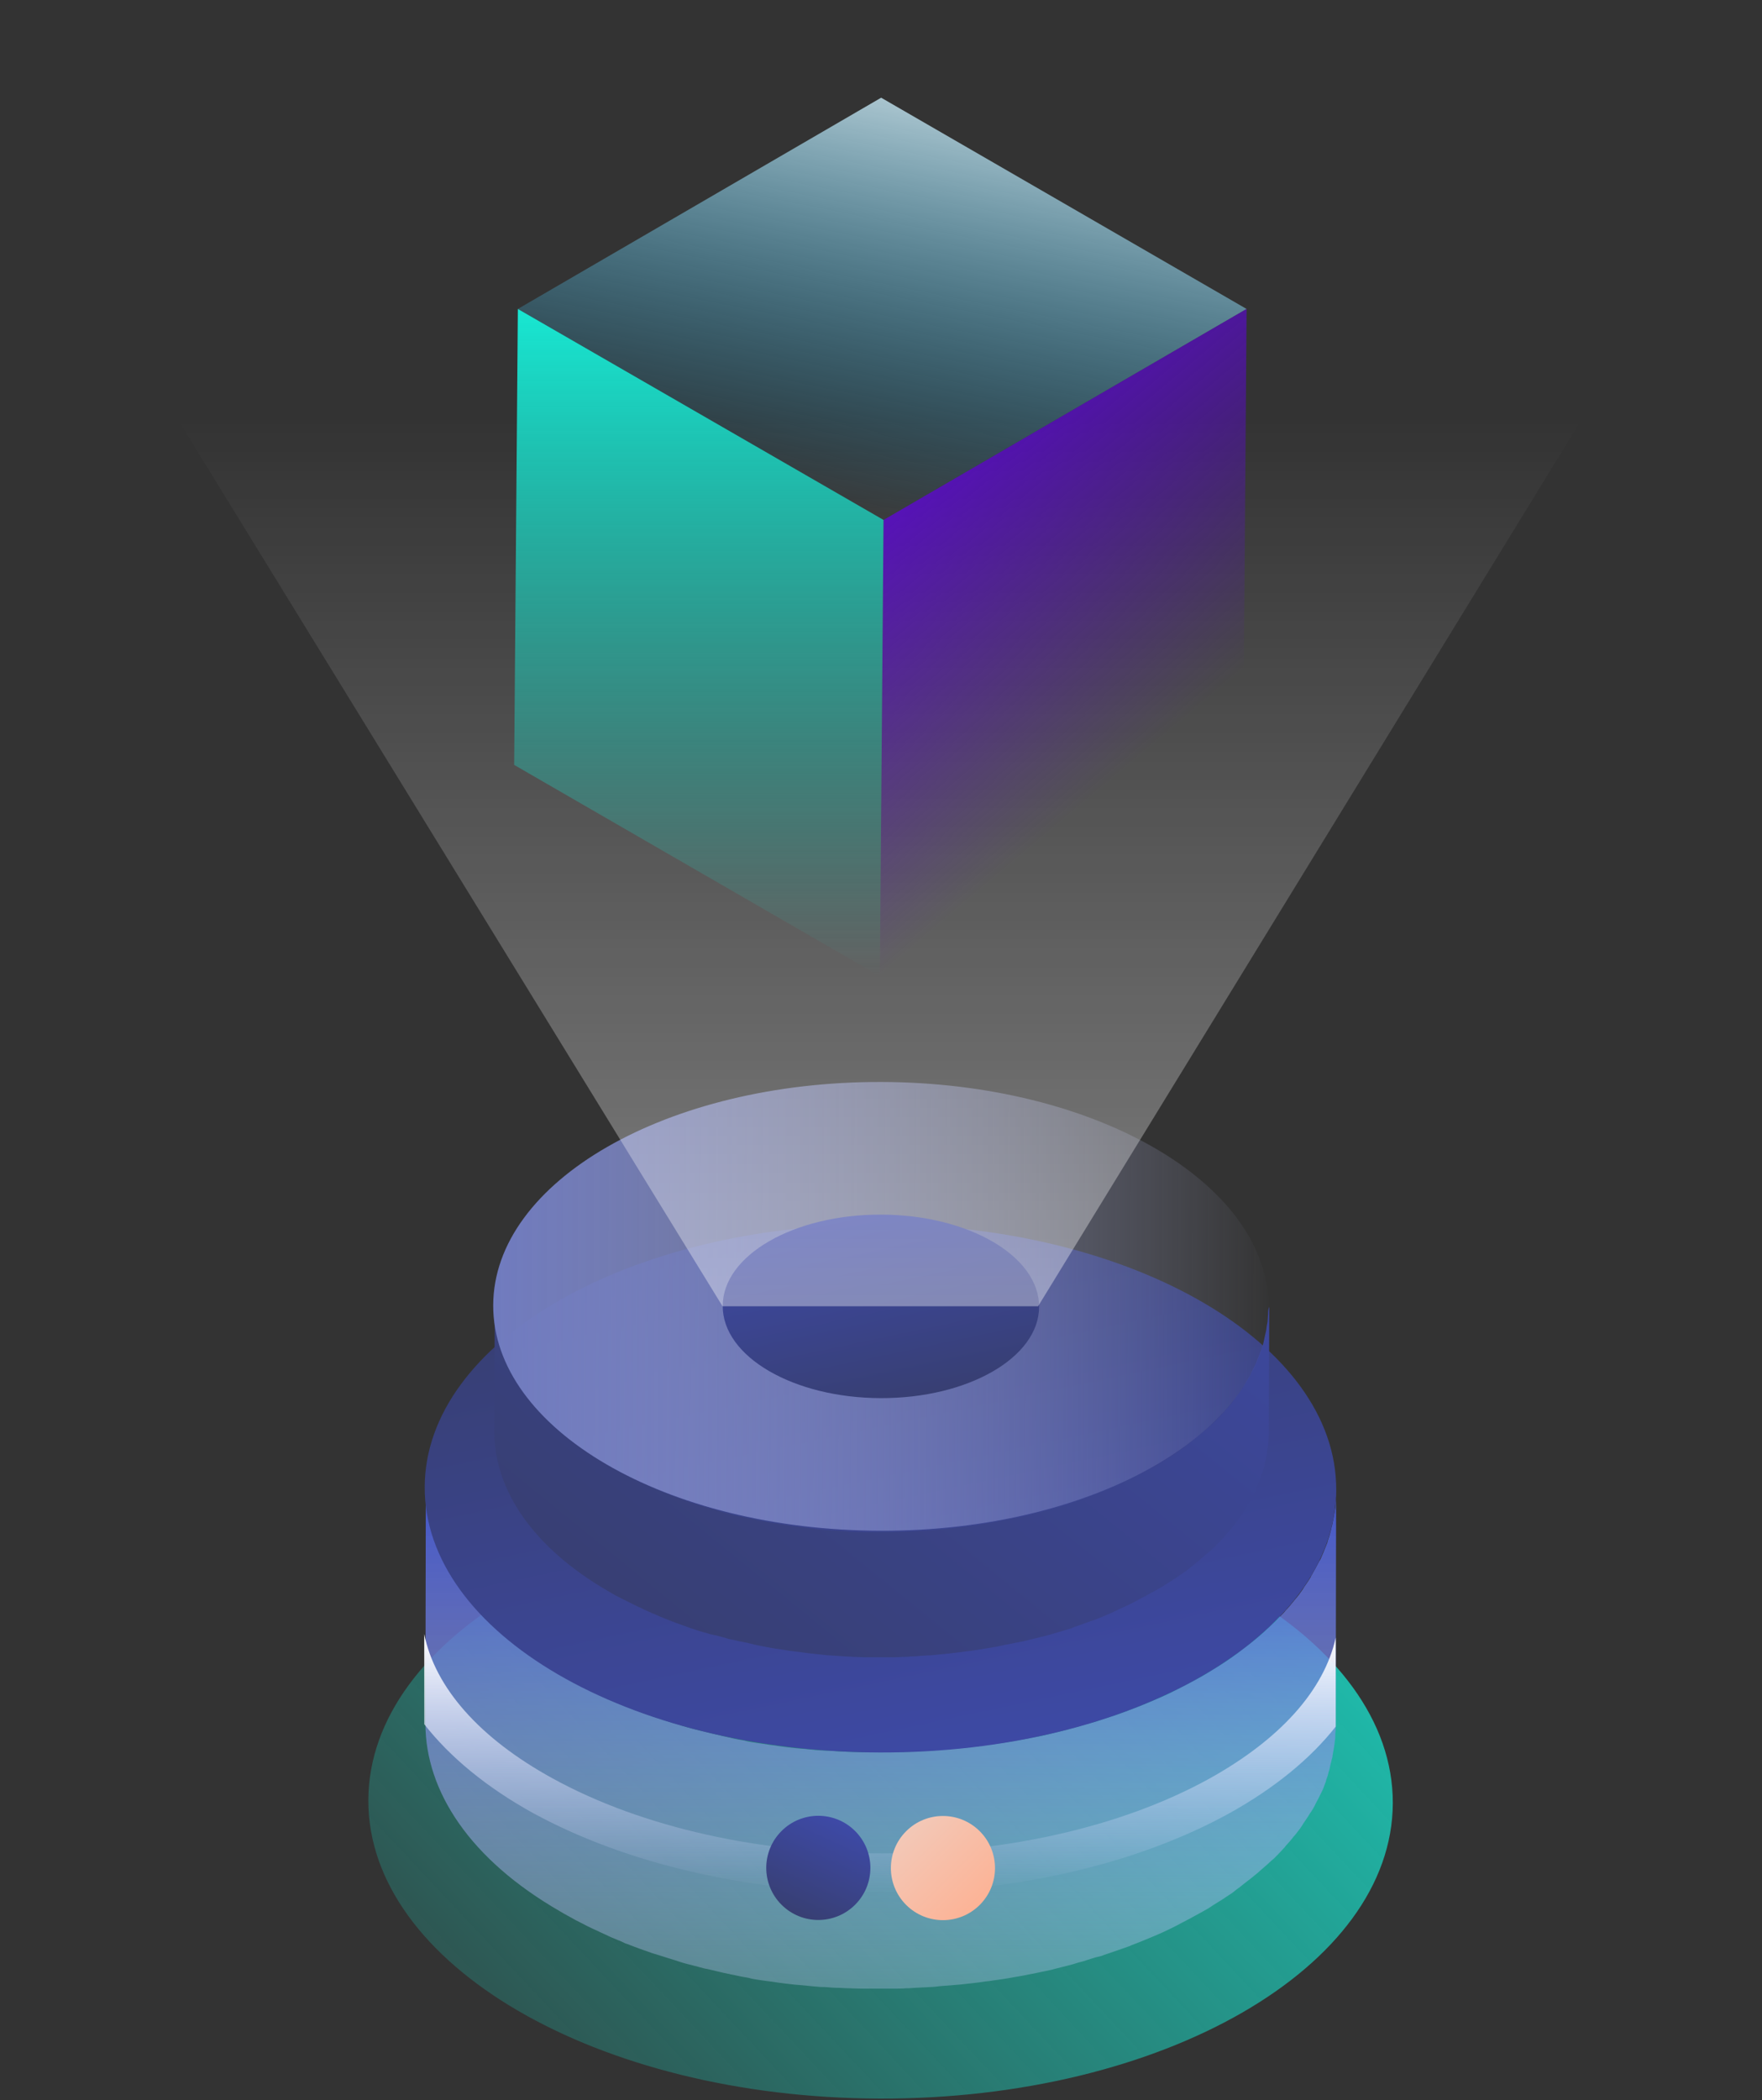 <svg width="319" height="380" viewBox="0 0 319 380" fill="none" xmlns="http://www.w3.org/2000/svg">
<rect x="0" y="0" width="319" height="380" fill="#333333" stroke="none"/>
<path d="M252.158 326.273C252.243 296.6 210.791 272.427 159.575 272.282C108.358 272.137 66.77 296.074 66.686 325.747C66.602 355.42 108.053 379.592 159.27 379.737C210.487 379.882 252.074 355.945 252.158 326.273Z" fill="url(#paint0_linear_525_26047)"/>
<path d="M241.899 271.022C241.899 271.457 241.826 271.82 241.826 272.255C241.826 272.618 241.754 272.98 241.681 273.343C241.609 273.778 241.536 274.14 241.464 274.575C241.391 274.938 241.319 275.3 241.246 275.663C241.173 276.098 241.028 276.46 240.956 276.895C240.883 277.258 240.738 277.62 240.666 277.983C240.521 278.418 240.376 278.781 240.303 279.143C240.158 279.506 240.013 279.868 239.868 280.231C239.723 280.666 239.506 281.101 239.361 281.463C239.216 281.826 239.071 282.188 238.853 282.478C238.636 282.913 238.418 283.276 238.201 283.711C237.983 284.146 237.693 284.581 237.476 285.016C237.403 285.089 237.331 285.234 237.331 285.306C236.968 285.959 236.533 286.539 236.098 287.191C236.026 287.336 235.953 287.409 235.881 287.554C235.445 288.206 235.01 288.787 234.503 289.367C234.43 289.512 234.285 289.584 234.213 289.729C233.778 290.237 233.343 290.817 232.835 291.324C232.69 291.469 232.618 291.614 232.473 291.759C231.893 292.339 231.313 292.992 230.733 293.572C230.588 293.644 230.515 293.79 230.37 293.862C229.935 294.297 229.427 294.732 228.992 295.167C228.63 295.53 228.195 295.892 227.832 296.182C227.47 296.472 227.107 296.835 226.672 297.125C226.237 297.487 225.802 297.777 225.367 298.14C224.932 298.43 224.569 298.72 224.134 299.083C223.699 299.445 223.192 299.735 222.757 300.098C222.322 300.388 221.887 300.678 221.452 300.968C220.944 301.258 220.437 301.62 219.929 301.91C219.276 302.273 218.696 302.708 218.044 303.07C216.811 303.795 215.506 304.448 214.273 305.101C213.911 305.318 213.548 305.463 213.186 305.681C212.171 306.188 211.156 306.696 210.141 307.131C209.778 307.276 209.416 307.421 209.126 307.566C207.748 308.146 206.37 308.726 204.993 309.233C204.775 309.306 204.485 309.378 204.268 309.523C203.107 309.959 201.875 310.394 200.715 310.756C200.207 310.901 199.7 311.046 199.192 311.264C198.54 311.481 197.887 311.699 197.162 311.844C196.582 311.989 196.002 312.206 195.422 312.351C194.769 312.569 194.044 312.714 193.392 312.931C192.811 313.076 192.231 313.221 191.651 313.366C190.926 313.511 190.274 313.729 189.549 313.874C188.969 314.019 188.389 314.164 187.809 314.236C187.083 314.381 186.358 314.526 185.633 314.671C185.053 314.744 184.546 314.889 183.966 314.961C182.443 315.252 180.848 315.469 179.325 315.687C179.108 315.687 178.89 315.759 178.673 315.759C177.295 315.977 175.917 316.122 174.54 316.267C174.032 316.339 173.525 316.339 172.945 316.412C172.075 316.484 171.204 316.557 170.262 316.629C169.682 316.702 169.174 316.702 168.594 316.774C167.652 316.847 166.709 316.847 165.839 316.919C165.331 316.919 164.824 316.992 164.244 316.992C163.446 316.992 162.649 316.992 161.851 317.064C161.271 317.064 160.691 317.064 160.183 317.064C159.313 317.064 158.443 317.064 157.646 317.064C157.138 317.064 156.631 317.064 156.123 317.064C155.325 317.064 154.528 316.992 153.73 316.992C153.15 316.992 152.643 316.919 152.063 316.919C151.193 316.847 150.395 316.774 149.525 316.774C149.017 316.774 148.582 316.702 148.075 316.702C147.06 316.629 146.045 316.484 144.957 316.412C144.667 316.412 144.377 316.339 144.087 316.339C142.782 316.194 141.477 316.049 140.172 315.832C139.954 315.832 139.737 315.759 139.519 315.759C138.431 315.614 137.271 315.397 136.184 315.252C135.749 315.179 135.241 315.106 134.806 314.961C133.936 314.816 133.066 314.671 132.268 314.454C131.833 314.381 131.398 314.236 130.963 314.164C130.021 313.946 129.078 313.729 128.208 313.511C127.7 313.366 127.193 313.221 126.685 313.149C125.815 312.931 125.018 312.714 124.22 312.496C123.713 312.351 123.278 312.206 122.842 312.061C121.537 311.699 120.232 311.264 118.927 310.829C118.71 310.756 118.492 310.684 118.202 310.611C116.752 310.104 115.302 309.596 113.852 309.016C113.272 308.798 112.692 308.581 112.111 308.291C111.676 308.073 111.169 307.928 110.734 307.711C110.081 307.421 109.429 307.131 108.776 306.841C108.341 306.623 107.906 306.478 107.544 306.261C106.818 305.898 106.166 305.608 105.441 305.246C105.078 305.101 104.788 304.883 104.426 304.738C103.411 304.23 102.396 303.65 101.453 303.07C91.302 297.197 84.269 290.164 80.499 282.768C78.251 278.273 77.091 273.705 77.091 269.065L77.018 311.844C77.018 324.17 85.139 336.496 101.38 345.849C102.323 346.429 103.338 346.937 104.353 347.517C104.716 347.662 105.006 347.88 105.368 348.025C106.021 348.387 106.746 348.75 107.399 349.04C107.834 349.257 108.269 349.402 108.631 349.62C109.284 349.91 109.936 350.2 110.516 350.49C110.951 350.707 111.459 350.852 111.894 351.07C112.329 351.215 112.764 351.432 113.199 351.65C113.344 351.722 113.489 351.722 113.634 351.795C115.084 352.375 116.534 352.883 117.985 353.39C118.202 353.463 118.42 353.535 118.71 353.608C120.015 354.043 121.32 354.405 122.625 354.84C122.842 354.913 123.06 354.985 123.278 355.058C123.495 355.13 123.785 355.203 124.003 355.275C124.8 355.493 125.67 355.71 126.54 355.928C127.048 356.073 127.555 356.218 128.063 356.29C129.006 356.508 129.876 356.725 130.818 356.943C131.181 357.015 131.543 357.088 131.833 357.16C131.906 357.16 132.051 357.16 132.123 357.233C132.993 357.378 133.791 357.595 134.661 357.74C135.096 357.813 135.604 357.886 136.039 358.031C137.126 358.248 138.286 358.393 139.374 358.538C139.592 358.538 139.809 358.611 139.954 358.611C141.259 358.828 142.564 358.973 143.869 359.118C144.159 359.118 144.449 359.191 144.74 359.191C145.755 359.263 146.77 359.408 147.857 359.481H147.93C148.365 359.553 148.872 359.553 149.307 359.553C150.178 359.626 150.975 359.698 151.845 359.698C152.425 359.698 152.933 359.771 153.513 359.771C154.31 359.771 155.108 359.843 155.906 359.843C155.978 359.843 156.051 359.843 156.123 359.843C156.558 359.843 156.993 359.843 157.428 359.843C158.298 359.843 159.168 359.843 160.038 359.843C160.618 359.843 161.126 359.843 161.706 359.843C162.504 359.843 163.301 359.843 164.099 359.771C164.244 359.771 164.389 359.771 164.534 359.771C164.896 359.771 165.259 359.698 165.621 359.698C166.564 359.626 167.507 359.626 168.377 359.553C168.957 359.553 169.464 359.481 170.044 359.408C170.914 359.336 171.785 359.263 172.727 359.191C173.017 359.191 173.38 359.118 173.67 359.118C173.887 359.118 174.105 359.046 174.322 359.046C175.7 358.901 177.078 358.756 178.455 358.538C178.673 358.538 178.89 358.466 179.108 358.466C180.703 358.248 182.226 358.031 183.748 357.74C183.893 357.74 184.038 357.668 184.183 357.668C184.618 357.595 184.981 357.523 185.416 357.45C186.141 357.305 186.866 357.16 187.591 357.015C188.171 356.87 188.751 356.798 189.331 356.653C190.056 356.508 190.709 356.363 191.434 356.145C192.014 356 192.594 355.855 193.174 355.71C193.827 355.565 194.552 355.348 195.204 355.13C195.784 354.985 196.364 354.84 196.944 354.623C197.597 354.405 198.25 354.188 198.975 354.043C199.265 353.97 199.555 353.898 199.845 353.753C200.062 353.68 200.28 353.608 200.497 353.535C201.73 353.1 202.89 352.738 204.05 352.302C204.268 352.23 204.558 352.157 204.775 352.012C206.153 351.505 207.53 350.925 208.908 350.345C209.271 350.2 209.633 350.055 209.923 349.91C210.938 349.475 211.953 348.967 212.968 348.46C213.331 348.242 213.693 348.097 214.056 347.88C215.361 347.227 216.594 346.502 217.826 345.849C218.189 345.632 218.479 345.487 218.841 345.269C219.131 345.052 219.421 344.907 219.712 344.689C220.219 344.399 220.727 344.037 221.234 343.747C221.669 343.457 222.104 343.167 222.539 342.877C223.047 342.587 223.482 342.224 223.917 341.862C224.352 341.571 224.714 341.281 225.15 340.919C225.585 340.556 226.02 340.266 226.455 339.904C226.817 339.614 227.252 339.251 227.615 338.961C228.05 338.599 228.412 338.236 228.775 337.946C228.92 337.801 229.137 337.656 229.282 337.511C229.572 337.221 229.935 336.931 230.225 336.641C230.37 336.569 230.443 336.423 230.588 336.351C231.168 335.771 231.748 335.191 232.328 334.538C232.473 334.393 232.618 334.248 232.69 334.103C233.125 333.596 233.633 333.088 234.068 332.508C234.14 332.363 234.285 332.291 234.358 332.146C234.43 332.073 234.43 332.073 234.503 332.001C234.938 331.421 235.373 330.913 235.736 330.333C235.808 330.188 235.881 330.115 235.953 329.97C236.388 329.318 236.823 328.738 237.186 328.085C237.258 328.013 237.331 327.868 237.403 327.795C237.548 327.578 237.693 327.288 237.838 327.07C237.983 326.853 238.056 326.635 238.128 326.49C238.346 326.055 238.563 325.692 238.781 325.257C238.926 324.895 239.143 324.532 239.288 324.242C239.506 323.807 239.651 323.445 239.796 323.01C239.868 322.792 239.941 322.647 240.013 322.43C240.086 322.285 240.086 322.067 240.158 321.922C240.303 321.56 240.448 321.125 240.521 320.69C240.666 320.327 240.738 319.964 240.811 319.602C240.883 319.167 241.029 318.804 241.101 318.369C241.174 318.152 241.246 317.934 241.246 317.717C241.246 317.572 241.319 317.427 241.319 317.282C241.391 316.847 241.464 316.484 241.536 316.049C241.609 315.687 241.609 315.324 241.681 314.961C241.754 314.526 241.754 314.164 241.754 313.729C241.754 313.511 241.826 313.221 241.826 313.004C241.826 312.786 241.826 312.496 241.826 312.279L241.899 269.5C241.971 270.007 241.899 270.515 241.899 271.022Z" fill="url(#paint1_linear_525_26047)"/>
<path d="M241.915 269.562C241.99 243.172 205.109 221.675 159.538 221.546C113.968 221.417 76.965 242.705 76.89 269.094C76.815 295.483 113.697 316.98 159.267 317.11C204.838 317.239 241.841 295.951 241.915 269.562Z" fill="url(#paint2_linear_525_26047)"/>
<path d="M159.679 342.514C183.461 342.514 205.793 337.366 222.614 328.085C230.808 323.517 237.261 318.224 241.829 312.424V312.351V296.327C239.726 305.825 231.823 314.671 219.062 321.777C186.361 339.904 132.924 339.904 100.006 321.777C86.809 314.526 78.761 305.39 76.803 295.675V311.916V311.989C81.444 317.934 88.114 323.445 96.525 328.085C113.564 337.366 135.969 342.514 159.679 342.514Z" fill="url(#paint3_linear_525_26047)"/>
<path d="M154.816 344.656C158.497 340.975 158.497 335.007 154.816 331.326C151.135 327.645 145.167 327.645 141.486 331.326C137.805 335.007 137.805 340.975 141.486 344.656C145.167 348.337 151.135 348.337 154.816 344.656Z" fill="url(#paint4_linear_525_26047)"/>
<path d="M177.38 344.69C181.061 341.009 181.061 335.041 177.38 331.36C173.699 327.679 167.731 327.679 164.05 331.36C160.369 335.041 160.369 341.009 164.05 344.69C167.731 348.371 173.699 348.371 177.38 344.69Z" fill="url(#paint5_linear_525_26047)"/>
<path d="M229.574 237.814C229.574 238.177 229.501 238.539 229.501 238.902C229.501 239.192 229.429 239.482 229.356 239.844C229.284 240.207 229.284 240.569 229.211 240.859C229.139 241.149 229.066 241.512 228.994 241.802C228.921 242.165 228.849 242.455 228.776 242.817C228.704 243.107 228.631 243.47 228.486 243.76C228.414 244.122 228.269 244.412 228.124 244.775C228.051 245.065 227.906 245.355 227.761 245.717C227.616 246.08 227.471 246.442 227.326 246.805C227.181 247.095 227.036 247.385 226.891 247.675C226.746 248.038 226.529 248.4 226.384 248.763C226.166 249.125 225.948 249.488 225.731 249.85C225.658 249.923 225.658 249.995 225.586 250.14C225.296 250.648 224.933 251.228 224.571 251.735C224.498 251.808 224.426 251.953 224.353 252.025C223.991 252.533 223.556 253.041 223.193 253.621C223.121 253.693 223.048 253.838 222.976 253.911C222.613 254.346 222.251 254.781 221.816 255.216C221.743 255.361 221.598 255.433 221.526 255.578C221.091 256.086 220.583 256.593 220.075 257.101C220.003 257.173 219.858 257.318 219.785 257.391C219.423 257.754 218.988 258.116 218.553 258.479C218.19 258.769 217.9 259.059 217.538 259.349C217.248 259.639 216.885 259.856 216.595 260.146C216.233 260.436 215.87 260.726 215.507 261.016C215.145 261.306 214.855 261.524 214.492 261.814C214.13 262.104 213.695 262.394 213.332 262.684C212.97 262.974 212.607 263.192 212.245 263.409C211.81 263.699 211.375 263.917 210.94 264.207C210.432 264.569 209.852 264.859 209.344 265.222C208.329 265.802 207.242 266.382 206.082 266.962C205.792 267.107 205.429 267.252 205.139 267.469C204.269 267.904 203.399 268.267 202.529 268.702C202.239 268.847 201.949 268.992 201.659 269.065C200.499 269.572 199.338 270.007 198.178 270.515C197.961 270.587 197.743 270.66 197.526 270.732C196.511 271.095 195.496 271.457 194.481 271.82C194.045 271.965 193.61 272.11 193.248 272.255C192.668 272.4 192.088 272.617 191.508 272.762C191 272.907 190.565 273.052 190.058 273.197C189.478 273.342 188.898 273.487 188.317 273.632C187.81 273.778 187.302 273.85 186.867 273.995C186.287 274.14 185.707 274.285 185.055 274.43C184.547 274.575 184.04 274.648 183.605 274.72C183.024 274.865 182.372 274.938 181.792 275.083C181.357 275.155 180.849 275.228 180.414 275.373C179.109 275.59 177.804 275.808 176.426 276.025C176.209 276.025 176.064 276.098 175.846 276.098C174.686 276.243 173.526 276.388 172.366 276.533C171.931 276.605 171.496 276.605 171.061 276.678C170.336 276.75 169.538 276.823 168.813 276.895C168.306 276.895 167.871 276.968 167.363 276.968C166.565 277.04 165.768 277.04 164.97 277.113C164.535 277.113 164.1 277.185 163.665 277.185C163.013 277.185 162.288 277.185 161.635 277.258C161.127 277.258 160.692 277.258 160.185 277.258C159.46 277.258 158.735 277.258 158.01 277.258C157.575 277.258 157.14 277.258 156.705 277.258C156.052 277.258 155.399 277.185 154.674 277.185C154.239 277.185 153.732 277.185 153.297 277.113C152.572 277.04 151.847 277.04 151.121 276.968C150.686 276.968 150.324 276.895 149.889 276.895C149.019 276.823 148.149 276.75 147.279 276.605C147.061 276.605 146.771 276.533 146.554 276.533C145.466 276.388 144.306 276.243 143.218 276.098C143.001 276.098 142.856 276.025 142.711 276.025C141.768 275.88 140.826 275.735 139.883 275.59C139.52 275.518 139.085 275.445 138.723 275.373C137.998 275.228 137.273 275.083 136.548 274.938C136.185 274.865 135.823 274.793 135.46 274.72C134.662 274.575 133.865 274.358 133.067 274.213C132.632 274.14 132.197 273.995 131.762 273.85C131.037 273.705 130.312 273.487 129.659 273.27C129.224 273.125 128.862 273.052 128.427 272.907C127.339 272.617 126.179 272.255 125.092 271.892C124.874 271.82 124.729 271.747 124.511 271.675C123.279 271.24 122.046 270.805 120.814 270.297C120.306 270.08 119.799 269.935 119.364 269.717C119.001 269.572 118.566 269.427 118.203 269.21C117.623 268.992 117.116 268.702 116.536 268.485C116.173 268.34 115.811 268.194 115.448 267.977C114.868 267.687 114.288 267.397 113.708 267.107C113.418 266.962 113.128 266.817 112.838 266.672C111.968 266.237 111.17 265.729 110.3 265.294C101.672 260.291 95.726 254.346 92.463 248.038C90.506 244.267 89.563 240.279 89.563 236.364L89.491 259.059C89.491 269.5 96.379 280.013 110.228 287.989C111.025 288.496 111.895 288.931 112.765 289.366C113.055 289.511 113.345 289.656 113.635 289.801C114.216 290.092 114.796 290.382 115.376 290.672C115.738 290.817 116.101 290.962 116.463 291.179C116.971 291.397 117.551 291.687 118.058 291.904C118.421 292.049 118.856 292.194 119.219 292.412C119.581 292.557 119.944 292.702 120.306 292.847C120.451 292.919 120.524 292.919 120.669 292.992C121.901 293.499 123.134 293.934 124.366 294.369C124.584 294.442 124.729 294.514 124.947 294.587C126.034 294.95 127.122 295.312 128.282 295.602C128.499 295.675 128.644 295.747 128.862 295.747C129.079 295.82 129.297 295.892 129.514 295.892C130.24 296.11 130.965 296.255 131.617 296.472C132.052 296.617 132.487 296.69 132.922 296.762C133.72 296.98 134.517 297.125 135.315 297.27C135.605 297.342 135.895 297.415 136.185 297.487C136.258 297.487 136.33 297.487 136.403 297.56C137.128 297.705 137.853 297.85 138.578 297.995C138.94 298.067 139.375 298.14 139.738 298.212C140.681 298.357 141.623 298.502 142.566 298.647C142.711 298.647 142.928 298.72 143.073 298.72C144.161 298.865 145.321 299.01 146.409 299.155C146.626 299.155 146.916 299.227 147.134 299.227C148.004 299.3 148.874 299.445 149.744 299.517H149.816C150.179 299.517 150.614 299.59 150.976 299.59C151.702 299.662 152.427 299.662 153.152 299.735C153.587 299.735 154.094 299.807 154.529 299.807C155.182 299.807 155.834 299.88 156.559 299.88C156.632 299.88 156.632 299.88 156.705 299.88C157.067 299.88 157.43 299.88 157.792 299.88C158.517 299.88 159.242 299.88 159.967 299.88C160.475 299.88 160.91 299.88 161.417 299.88C162.07 299.88 162.795 299.88 163.448 299.807C163.593 299.807 163.665 299.807 163.81 299.807C164.1 299.807 164.463 299.807 164.753 299.735C165.55 299.735 166.348 299.662 167.145 299.59C167.653 299.59 168.088 299.517 168.596 299.517C169.321 299.445 170.118 299.372 170.843 299.3C171.133 299.3 171.351 299.227 171.641 299.227C171.858 299.227 172.003 299.155 172.221 299.155C173.381 299.01 174.541 298.865 175.701 298.72C175.919 298.72 176.064 298.647 176.281 298.647C177.586 298.43 178.964 298.212 180.269 297.995C180.414 297.995 180.487 297.922 180.632 297.922C180.994 297.85 181.357 297.777 181.647 297.705C182.227 297.56 182.879 297.487 183.46 297.342C183.967 297.27 184.475 297.125 184.982 297.052C185.562 296.907 186.142 296.762 186.795 296.617C187.302 296.472 187.81 296.4 188.245 296.255C188.825 296.11 189.405 295.965 189.985 295.82C190.493 295.675 190.928 295.53 191.435 295.385C192.015 295.24 192.595 295.022 193.175 294.877C193.393 294.804 193.683 294.732 193.9 294.659C194.046 294.587 194.263 294.514 194.408 294.442C195.423 294.079 196.438 293.717 197.453 293.354C197.671 293.282 197.888 293.209 198.106 293.137C199.266 292.702 200.426 292.194 201.586 291.687C201.876 291.542 202.166 291.397 202.456 291.252C203.326 290.889 204.196 290.454 205.067 290.019C205.357 289.874 205.719 289.729 206.009 289.511C207.097 288.931 208.184 288.351 209.272 287.771C209.562 287.626 209.852 287.409 210.142 287.264C210.432 287.119 210.65 286.974 210.94 286.756C211.375 286.466 211.81 286.249 212.245 285.959C212.607 285.741 212.97 285.451 213.332 285.234C213.767 284.944 214.13 284.654 214.492 284.436C214.855 284.146 215.217 283.928 215.507 283.638C215.87 283.348 216.233 283.058 216.595 282.768C216.958 282.478 217.248 282.261 217.538 281.971C217.9 281.681 218.19 281.391 218.553 281.101C218.698 280.956 218.843 280.883 218.988 280.738C219.278 280.521 219.495 280.231 219.785 280.013C219.858 279.941 220.003 279.868 220.075 279.723C220.583 279.216 221.091 278.708 221.526 278.2C221.671 278.055 221.743 277.983 221.816 277.838C222.178 277.403 222.613 276.968 222.976 276.533C223.048 276.46 223.121 276.315 223.193 276.243C223.193 276.17 223.266 276.17 223.338 276.098C223.701 275.59 224.063 275.155 224.426 274.648C224.498 274.575 224.571 274.43 224.643 274.358C225.006 273.85 225.368 273.27 225.658 272.762C225.731 272.69 225.731 272.617 225.803 272.472C225.948 272.255 226.021 272.037 226.166 271.892C226.239 271.747 226.311 271.53 226.456 271.385C226.674 271.022 226.819 270.66 226.964 270.297C227.109 270.007 227.254 269.717 227.399 269.427C227.544 269.065 227.689 268.702 227.834 268.34C227.906 268.194 227.979 268.049 228.051 267.832C228.124 267.687 228.124 267.542 228.196 267.397C228.341 267.034 228.414 266.744 228.559 266.382C228.631 266.092 228.776 265.729 228.849 265.439C228.921 265.077 228.994 264.787 229.066 264.424C229.139 264.207 229.139 264.062 229.211 263.844C229.211 263.699 229.211 263.627 229.284 263.482C229.356 263.119 229.429 262.756 229.429 262.394C229.501 262.104 229.501 261.814 229.574 261.451C229.574 261.089 229.646 260.726 229.646 260.364C229.646 260.146 229.719 259.929 229.719 259.711C229.719 259.494 229.719 259.276 229.719 259.131L229.791 236.437C229.574 237.017 229.574 237.452 229.574 237.814Z" fill="url(#paint6_linear_525_26047)"/>
<path d="M229.667 236.584C229.73 214.16 198.358 195.892 159.595 195.782C120.832 195.672 89.357 213.762 89.293 236.187C89.23 258.611 120.602 276.879 159.365 276.989C198.128 277.099 229.603 259.009 229.667 236.584Z" fill="url(#paint7_linear_525_26047)"/>
<path d="M188.125 236.468C188.151 227.297 175.349 219.827 159.532 219.782C143.714 219.738 130.87 227.135 130.844 236.305C130.818 245.475 143.62 252.946 159.438 252.99C175.255 253.035 188.099 245.638 188.125 236.468Z" fill="url(#paint8_linear_525_26047)"/>
<path d="M158.723 -17.337C51.34 -17.337 0.296 23.991 0.296 23.991L130.808 236.364H187.943L318.165 23.991C318.165 23.991 266.105 -17.337 158.723 -17.337Z" fill="url(#paint9_linear_525_26047)"/>
<path d="M225.685 55.904L159.957 94.082L93.753 55.904L159.528 17.678L225.685 55.904Z" fill="url(#paint10_linear_525_26047)"/>
<path d="M225.687 55.904L225.067 138.41L159.292 176.636L159.959 94.082L225.687 55.904Z" fill="url(#paint11_linear_525_26047)"/>
<path d="M159.958 94.082L159.291 176.636L93.086 138.41L93.754 55.904L159.958 94.082Z" fill="url(#paint12_linear_525_26047)"/>
<defs>
<linearGradient id="paint0_linear_525_26047" x1="280.321" y1="233.698" x2="72.698" y2="428.65" gradientUnits="userSpaceOnUse">
<stop stop-color="#18E7D2"/>
<stop offset="1" stop-color="#18E7D2" stop-opacity="0"/>
</linearGradient>
<linearGradient id="paint1_linear_525_26047" x1="159.475" y1="269.065" x2="159.475" y2="359.843" gradientUnits="userSpaceOnUse">
<stop stop-color="#4255CA"/>
<stop offset="1" stop-color="#CAD1FF" stop-opacity="0.3"/>
</linearGradient>
<linearGradient id="paint2_linear_525_26047" x1="84.272" y1="232.332" x2="106.739" y2="338.623" gradientUnits="userSpaceOnUse">
<stop stop-color="#373E6F"/>
<stop offset="1" stop-color="#3E4AA8"/>
</linearGradient>
<linearGradient id="paint3_linear_525_26047" x1="159.316" y1="295.675" x2="159.316" y2="342.514" gradientUnits="userSpaceOnUse">
<stop stop-color="white"/>
<stop offset="1" stop-color="#CAD1FF" stop-opacity="0.01"/>
</linearGradient>
<linearGradient id="paint4_linear_525_26047" x1="147.204" y1="326.783" x2="138.619" y2="345.459" gradientUnits="userSpaceOnUse">
<stop stop-color="#3E4AA8"/>
<stop offset="1" stop-color="#373E6F"/>
</linearGradient>
<linearGradient id="paint5_linear_525_26047" x1="164.05" y1="331.36" x2="177.38" y2="344.69" gradientUnits="userSpaceOnUse">
<stop stop-color="#F3C8B7"/>
<stop offset="1" stop-color="#FCB396"/>
</linearGradient>
<linearGradient id="paint6_linear_525_26047" x1="229.792" y1="193.411" x2="126.651" y2="320.33" gradientUnits="userSpaceOnUse">
<stop stop-color="#3E4AA8"/>
<stop offset="1" stop-color="#373E6F"/>
</linearGradient>
<linearGradient id="paint7_linear_525_26047" x1="89.293" y1="236.187" x2="229.667" y2="236.584" gradientUnits="userSpaceOnUse">
<stop stop-color="#707BBF"/>
<stop offset="1" stop-color="#CAD1FF" stop-opacity="0.01"/>
</linearGradient>
<linearGradient id="paint8_linear_525_26047" x1="133.407" y1="223.531" x2="141.222" y2="260.463" gradientUnits="userSpaceOnUse">
<stop stop-color="#3E4AA8"/>
<stop offset="1" stop-color="#373E6F"/>
</linearGradient>
<linearGradient id="paint9_linear_525_26047" x1="159.23" y1="75.916" x2="159.23" y2="508.014" gradientUnits="userSpaceOnUse">
<stop stop-color="white" stop-opacity="0"/>
<stop offset="1" stop-color="white"/>
</linearGradient>
<linearGradient id="paint10_linear_525_26047" x1="178.195" y1="0.908" x2="159.595" y2="94.058" gradientUnits="userSpaceOnUse">
<stop stop-color="white"/>
<stop offset="1" stop-color="#00A3E0" stop-opacity="0"/>
<stop offset="1" stop-color="white" stop-opacity="0"/>
</linearGradient>
<linearGradient id="paint11_linear_525_26047" x1="151.786" y1="65.128" x2="209.857" y2="134.138" gradientUnits="userSpaceOnUse">
<stop stop-color="#6200EE"/>
<stop offset="1" stop-color="#6200EE" stop-opacity="0"/>
</linearGradient>
<linearGradient id="paint12_linear_525_26047" x1="126.522" y1="55.904" x2="126.522" y2="176.636" gradientUnits="userSpaceOnUse">
<stop stop-color="#18E7D2"/>
<stop offset="1" stop-color="#18E7D2" stop-opacity="0"/>
</linearGradient>
</defs>
</svg>
